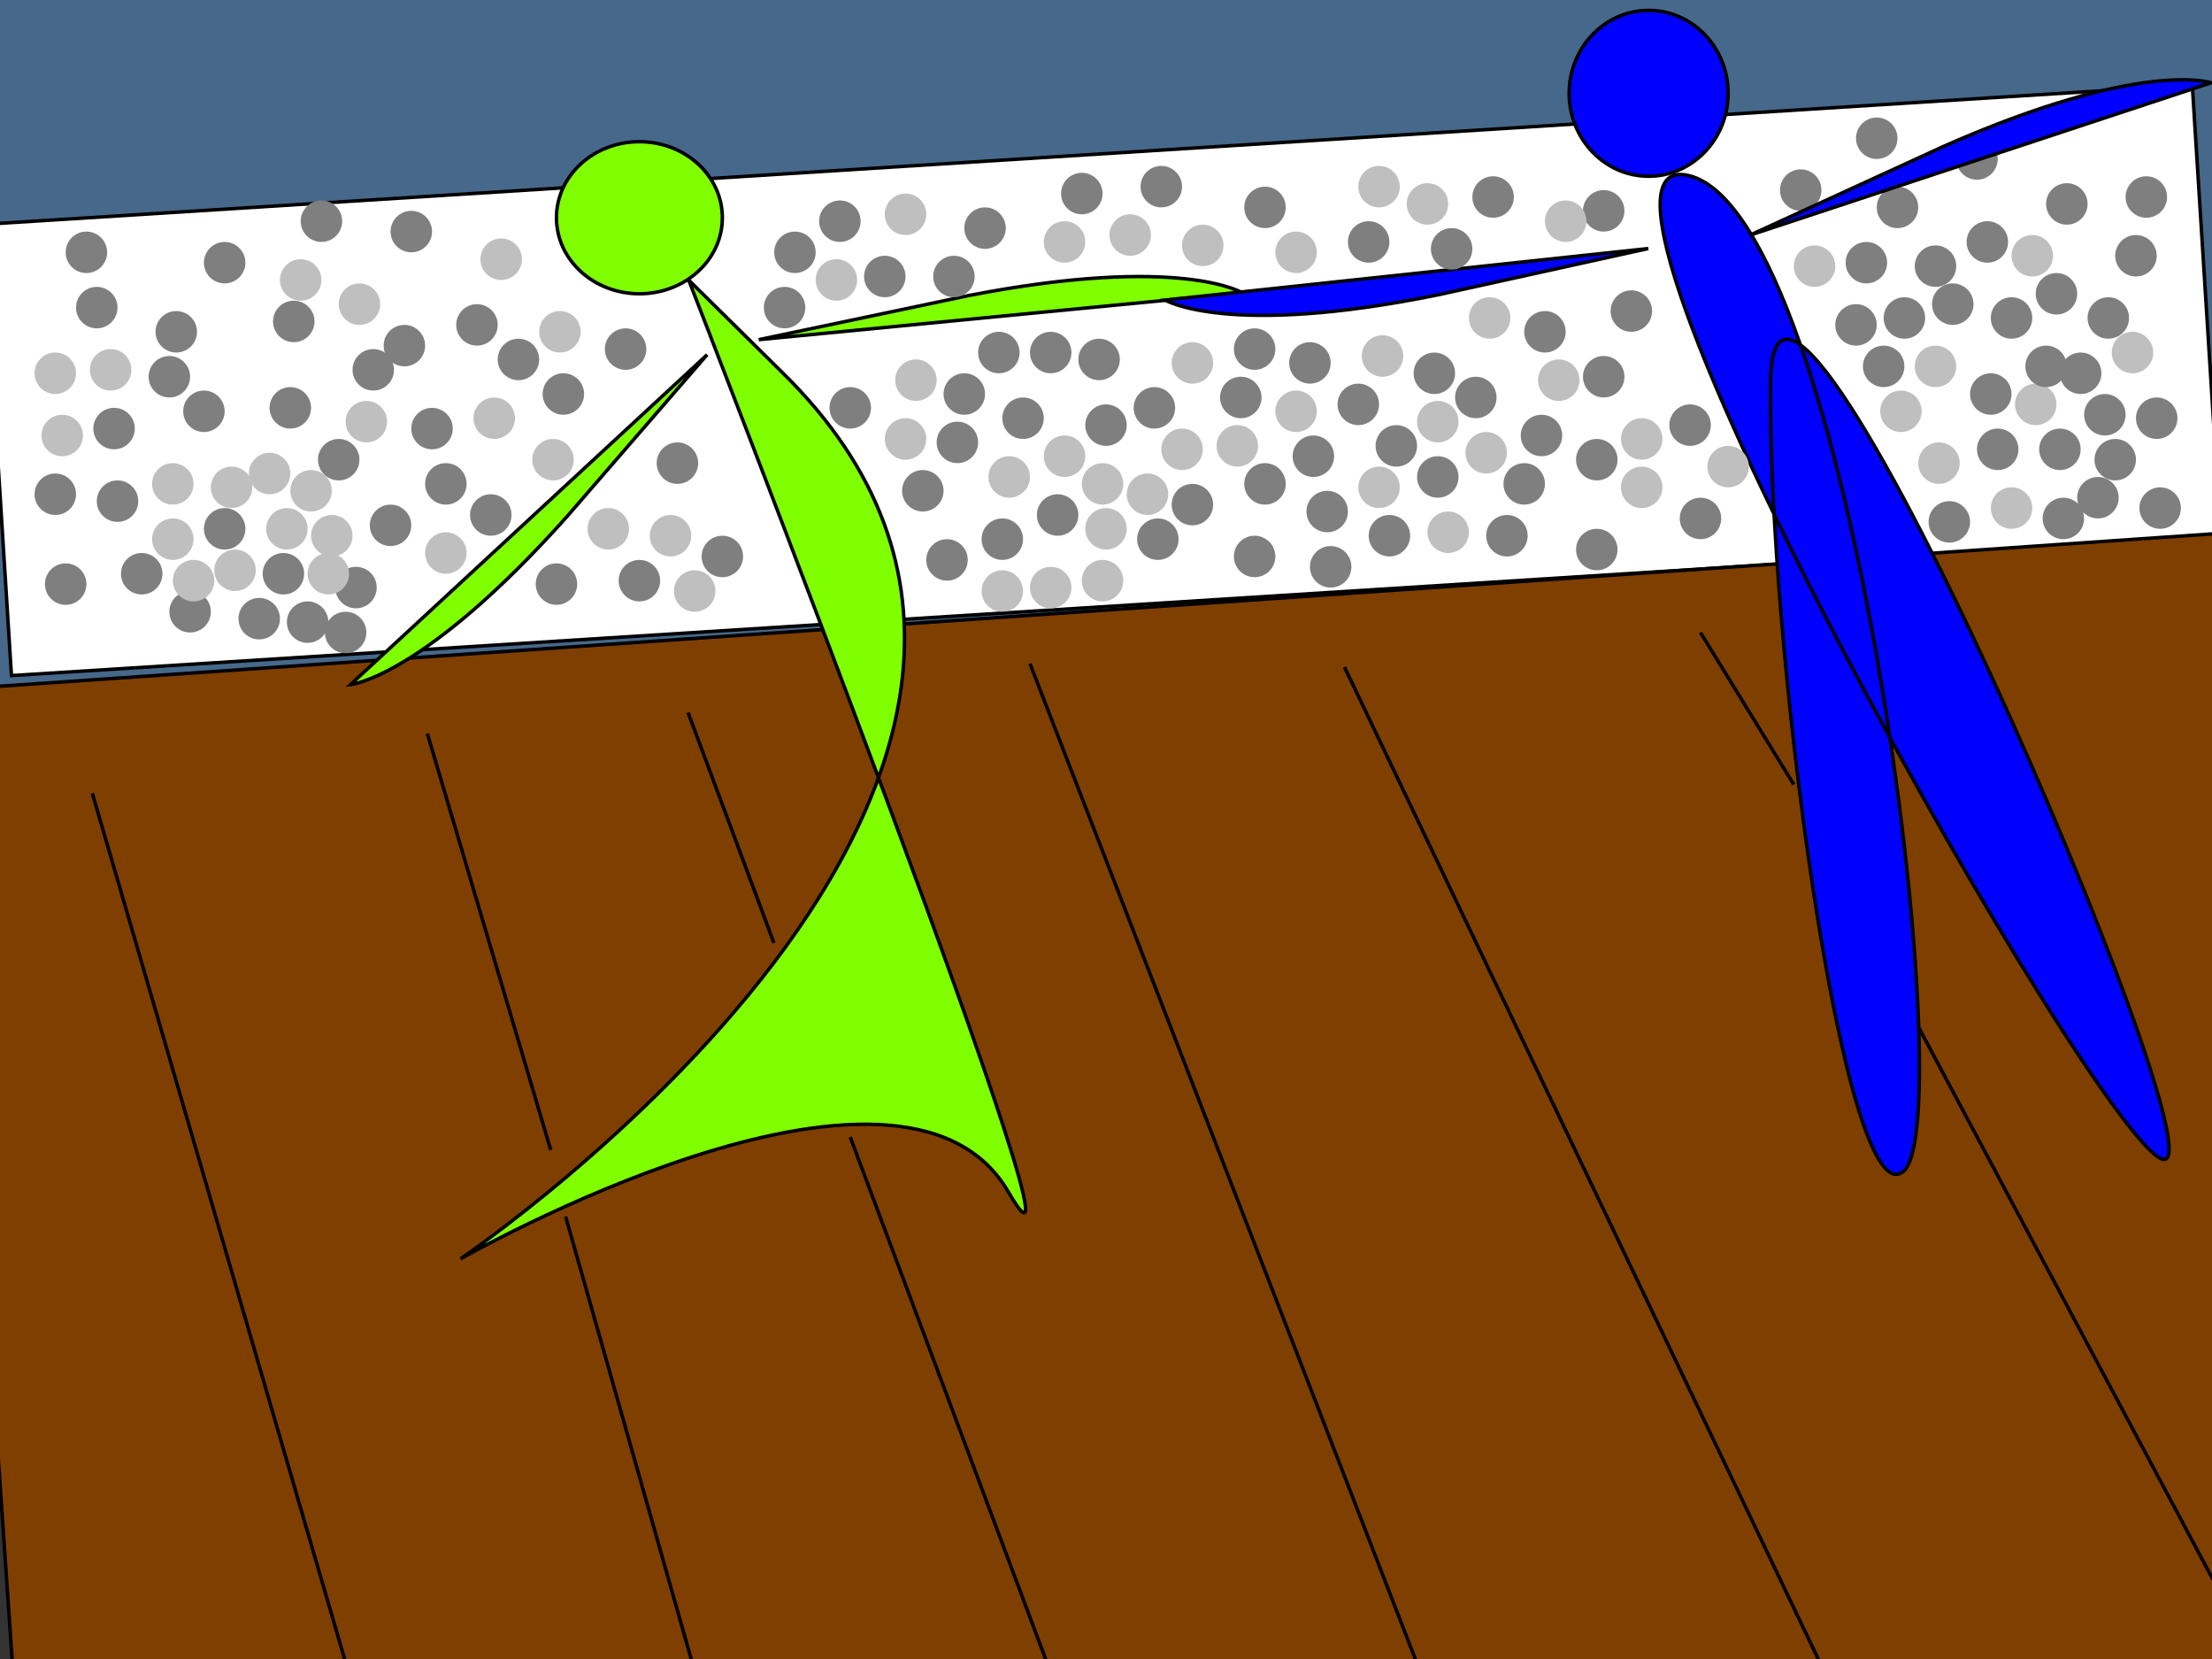 <svg width="640" height="480" xmlns="http://www.w3.org/2000/svg" xmlns:svg="http://www.w3.org/2000/svg">
 <rect width="100%" height="100%" fill="#333333" stroke="none"/>
 <!-- Created with SVG-edit - https://github.com/SVG-Edit/svgedit-->
 <g class="layer">
  <title>Layer 1</title>
  <rect fill="#5faaf4" height="213.544" id="svg_16" opacity="0.45" stroke="#000000" transform="rotate(-3.901 319.507 84.074)" width="666.114" x="-13.55" y="-22.698"/>
  <rect fill="#ffffff" height="130.796" id="svg_29" stroke="#000000" transform="rotate(-3.609 318.806 110.037)" width="640.484" x="-1.436" y="44.639"/>
  <rect fill="#7f3f00" height="328.18" id="svg_19" stroke="#000000" transform="rotate(-3.939 365.753 337.84)" width="742.32" x="-5.407" y="173.75"/>
  <path d="m180,119c149,69 -2,273 -2,273c0,0 96,-111 143,-71c47,40 -175,-218 -175,-218c0,0 34,16 34,16z" fill="#7fff00" id="svg_8" stroke="#000000" transform="rotate(19.439 236.767 247.5)"/>
  <ellipse cx="185" cy="63" fill="#7fff00" id="svg_9" rx="24" ry="22" stroke="#000000"/>
  <path d="m284,82c60,17 71,35 71,35c0,0 -131,-51 -131,-51c0,0 60,16 60,16z" fill="#7fff00" id="svg_10" stroke="#000000" transform="rotate(-26.801 289.5 91.5)"/>
  <path d="m147.5,140.857c60,17 71,35 71,35c0,0 -131,-51 -131,-51c0,0 60,16 60,16z" fill="#7fff00" id="svg_11" stroke="#000000" transform="rotate(115.957 153 150.357)"/>
  <path d="m511.174,110.743c0,75.181 24.477,242.549 41.422,228.229c16.945,-14.32 -18.828,-276.56 -65.898,-287.3c-47.07,-10.74 124.265,281.93 141.211,282.825c16.945,0.895 -116.734,-298.935 -116.734,-223.754l0,0z" fill="#0000ff" id="svg_12" stroke="#000000" transform="rotate(0.758 553.969 195.609)"/>
  <ellipse cx="477" cy="27" fill="#0000ff" id="svg_13" rx="23" ry="24" stroke="#000000"/>
  <path d="m401.5,69.858c60,17 71,35 71,35c0,0 -131,-51 -131,-51c0,0 60,16 60,16z" fill="#0000ff" id="svg_14" stroke="#000000" transform="rotate(152.642 407 79.358)"/>
  <line fill="none" id="svg_20" stroke="#000000" transform="rotate(9.246 67.5 369.5)" x1="4.752" x2="130.248" y1="237.901" y2="501.099"/>
  <line fill="none" id="svg_21" stroke="#000000" transform="rotate(11.908 141.5 272.5)" x1="111.599" x2="171.401" y1="217.237" y2="327.763"/>
  <line fill="none" id="svg_22" stroke="#000000" transform="rotate(3.608 211.5 239.5)" x1="197" x2="226" y1="207" y2="272"/>
  <line fill="none" id="svg_23" stroke="#000000" x1="298" x2="418" y1="192" y2="502"/>
  <line fill="none" id="svg_24" stroke="#000000" x1="389" x2="538" y1="193" y2="505"/>
  <line fill="none" id="svg_25" stroke="#000000" x1="246" x2="313" y1="329" y2="508"/>
  <line fill="none" id="svg_26" stroke="#000000" transform="rotate(6.274 186.5 432.5)" x1="155" x2="218" y1="355" y2="510"/>
  <line fill="none" id="svg_28" stroke="#000000" x1="555" x2="660" y1="297" y2="494"/>
  <line fill="none" id="svg_27" stroke="#000000" x1="492" x2="519" y1="183" y2="227"/>
  <ellipse cx="65" cy="76" fill="#7f7f7f" id="svg_30" rx="6" ry="6" stroke="#000000" stroke-width="0"/>
  <ellipse cx="11" cy="71" fill="#bfbfbf" id="svg_31" rx="0" ry="3" stroke="#000000"/>
  <ellipse cx="25" cy="73" fill="#7f7f7f" id="svg_32" rx="6" ry="6" stroke="#000000" stroke-width="0"/>
  <ellipse cx="246" cy="118" fill="#7f7f7f" id="svg_33" rx="6" ry="6" stroke="#000000" stroke-width="0"/>
  <ellipse cx="181" cy="101" fill="#7f7f7f" id="svg_34" rx="6" ry="6" stroke="#000000" stroke-width="0"/>
  <ellipse cx="84" cy="118" fill="#7f7f7f" id="svg_35" rx="6" ry="6" stroke="#000000" stroke-width="0"/>
  <ellipse cx="49" cy="109" fill="#7f7f7f" id="svg_36" rx="6" ry="6" stroke="#000000" stroke-width="0"/>
  <ellipse cx="117" cy="100" fill="#7f7f7f" id="svg_37" rx="6" ry="6" stroke="#000000" stroke-width="0"/>
  <ellipse cx="119" cy="67" fill="#7f7f7f" id="svg_38" rx="6" ry="6" stroke="#000000" stroke-width="0"/>
  <ellipse cx="289" cy="102" fill="#7f7f7f" id="svg_39" rx="6" ry="6" stroke="#000000" stroke-width="0"/>
  <ellipse cx="93" cy="64" fill="#7f7f7f" id="svg_40" rx="6" ry="6" stroke="#000000" stroke-width="0"/>
  <ellipse cx="98" cy="133" fill="#7f7f7f" id="svg_41" rx="6" ry="6" stroke="#000000" stroke-width="0"/>
  <ellipse cx="65" cy="153" fill="#7f7f7f" id="svg_42" rx="6" ry="6" stroke="#000000" stroke-width="0"/>
  <ellipse cx="125" cy="124" fill="#7f7f7f" id="svg_43" rx="6" ry="6" stroke="#000000" stroke-width="0"/>
  <ellipse cx="163" cy="114" fill="#7f7f7f" id="svg_44" rx="6" ry="6" stroke="#000000" stroke-width="0"/>
  <ellipse cx="108" cy="107" fill="#7f7f7f" id="svg_45" rx="6" ry="6" stroke="#000000" stroke-width="0"/>
  <ellipse cx="85" cy="93" fill="#7f7f7f" id="svg_46" rx="6" ry="6" stroke="#000000" stroke-width="0"/>
  <ellipse cx="227" cy="89" fill="#7f7f7f" id="svg_47" rx="6" ry="6" stroke="#000000" stroke-width="0"/>
  <ellipse cx="51" cy="96" fill="#7f7f7f" id="svg_49" rx="6" ry="6" stroke="#000000" stroke-width="0"/>
  <ellipse cx="28" cy="89" fill="#7f7f7f" id="svg_50" rx="6" ry="6" stroke="#000000" stroke-width="0"/>
  <ellipse cx="34" cy="145" fill="#7f7f7f" id="svg_51" rx="6" ry="6" stroke="#000000" stroke-width="0"/>
  <ellipse cx="103" cy="170" fill="#7f7f7f" id="svg_52" rx="6" ry="6" stroke="#000000" stroke-width="0"/>
  <ellipse cx="55" cy="177" fill="#7f7f7f" id="svg_53" rx="6" ry="6" stroke="#000000" stroke-width="0"/>
  <ellipse cx="59" cy="119" fill="#7f7f7f" id="svg_54" rx="6" ry="6" stroke="#000000" stroke-width="0"/>
  <ellipse cx="33" cy="124" fill="#7f7f7f" id="svg_55" rx="6" ry="6" stroke="#000000" stroke-width="0"/>
  <ellipse cx="16" cy="143" fill="#7f7f7f" id="svg_56" rx="6" ry="6" stroke="#000000" stroke-width="0"/>
  <ellipse cx="19" cy="169" fill="#7f7f7f" id="svg_57" rx="6" ry="6" stroke="#000000" stroke-width="0"/>
  <ellipse cx="75" cy="179" fill="#7f7f7f" id="svg_58" rx="6" ry="6" stroke="#000000" stroke-width="0"/>
  <ellipse cx="82" cy="166" fill="#7f7f7f" id="svg_59" rx="6" ry="6" stroke="#000000" stroke-width="0"/>
  <ellipse cx="89" cy="180" fill="#7f7f7f" id="svg_60" rx="6" ry="6" stroke="#000000" stroke-width="0"/>
  <ellipse cx="100" cy="183" fill="#7f7f7f" id="svg_61" rx="6" ry="6" stroke="#000000" stroke-width="0"/>
  <ellipse cx="185" cy="168" fill="#7f7f7f" id="svg_62" rx="6" ry="6" stroke="#000000" stroke-width="0"/>
  <ellipse cx="209" cy="161" fill="#7f7f7f" id="svg_63" rx="6" ry="6" stroke="#000000" stroke-width="0"/>
  <ellipse cx="196" cy="134" fill="#7f7f7f" id="svg_64" rx="6" ry="6" stroke="#000000" stroke-width="0"/>
  <ellipse cx="230" cy="73" fill="#7f7f7f" id="svg_65" rx="6" ry="6" stroke="#000000" stroke-width="0"/>
  <ellipse cx="256" cy="80" fill="#7f7f7f" id="svg_66" rx="6" ry="6" stroke="#000000" stroke-width="0"/>
  <ellipse cx="319" cy="168" fill="#bfbfbf" id="svg_67" rx="6" ry="6" stroke="#000000" stroke-width="0"/>
  <ellipse cx="335" cy="156" fill="#7f7f7f" id="svg_68" rx="6" ry="6" stroke="#000000" stroke-width="0"/>
  <ellipse cx="359" cy="115" fill="#7f7f7f" id="svg_69" rx="6" ry="6" stroke="#000000" stroke-width="0"/>
  <ellipse cx="274" cy="162" fill="#7f7f7f" id="svg_70" rx="6" ry="6" stroke="#000000" stroke-width="0"/>
  <ellipse cx="290" cy="156" fill="#7f7f7f" id="svg_71" rx="6" ry="6" stroke="#000000" stroke-width="0"/>
  <ellipse cx="345" cy="146" fill="#7f7f7f" id="svg_72" rx="6" ry="6" stroke="#000000" stroke-width="0"/>
  <ellipse cx="384" cy="148" fill="#7f7f7f" id="svg_73" rx="6" ry="6" stroke="#000000" stroke-width="0"/>
  <ellipse cx="306" cy="149" fill="#7f7f7f" id="svg_74" rx="6" ry="6" stroke="#000000" stroke-width="0"/>
  <ellipse cx="366" cy="140" fill="#7f7f7f" id="svg_75" rx="6" ry="6" stroke="#000000" stroke-width="0"/>
  <ellipse cx="277" cy="128" fill="#7f7f7f" id="svg_76" rx="6" ry="6" stroke="#000000" stroke-width="0"/>
  <ellipse cx="320" cy="123" fill="#7f7f7f" id="svg_77" rx="6" ry="6" stroke="#000000" stroke-width="0"/>
  <ellipse cx="285" cy="66" fill="#7f7f7f" id="svg_78" rx="6" ry="6" stroke="#000000" stroke-width="0"/>
  <ellipse cx="521" cy="55" fill="#7f7f7f" id="svg_79" rx="6" ry="6" stroke="#000000" stroke-width="0"/>
  <ellipse cx="432" cy="57" fill="#7f7f7f" id="svg_80" rx="6" ry="6" stroke="#000000" stroke-width="0"/>
  <ellipse cx="447" cy="96" fill="#7f7f7f" id="svg_81" rx="6" ry="6" stroke="#000000" stroke-width="0"/>
  <ellipse cx="576" cy="114" fill="#7f7f7f" id="svg_82" rx="6" ry="6" stroke="#000000" stroke-width="0"/>
  <ellipse cx="596" cy="130" fill="#7f7f7f" id="svg_83" rx="6" ry="6" stroke="#000000" stroke-width="0"/>
  <ellipse cx="564" cy="151" fill="#7f7f7f" id="svg_84" rx="6" ry="6" stroke="#000000" stroke-width="0"/>
  <ellipse cx="363" cy="161" fill="#7f7f7f" id="svg_85" rx="6" ry="6" stroke="#000000" stroke-width="0"/>
  <ellipse cx="402" cy="155" fill="#7f7f7f" id="svg_86" rx="6" ry="6" stroke="#000000" stroke-width="0"/>
  <ellipse cx="436" cy="155" fill="#7f7f7f" id="svg_87" rx="6" ry="6" stroke="#000000" stroke-width="0"/>
  <ellipse cx="492" cy="150" fill="#7f7f7f" id="svg_88" rx="6" ry="6" stroke="#000000" stroke-width="0"/>
  <ellipse cx="313" cy="56" fill="#7f7f7f" id="svg_89" rx="6" ry="6" stroke="#000000" stroke-width="0"/>
  <ellipse cx="336" cy="54" fill="#7f7f7f" id="svg_90" rx="6" ry="6" stroke="#000000" stroke-width="0"/>
  <ellipse cx="396" cy="70" fill="#7f7f7f" id="svg_91" rx="6" ry="6" stroke="#000000" stroke-width="0"/>
  <ellipse cx="366" cy="60" fill="#7f7f7f" id="svg_92" rx="6" ry="6" stroke="#000000" stroke-width="0"/>
  <ellipse cx="549" cy="60" fill="#7f7f7f" id="svg_93" rx="6" ry="6" stroke="#000000" stroke-width="0"/>
  <ellipse cx="598" cy="59" fill="#7f7f7f" id="svg_94" rx="6" ry="6" stroke="#000000" stroke-width="0"/>
  <ellipse cx="595" cy="85" fill="#7f7f7f" id="svg_95" rx="6" ry="6" stroke="#000000" stroke-width="0"/>
  <ellipse cx="464" cy="109" fill="#7f7f7f" id="svg_96" rx="6" ry="6" stroke="#000000" stroke-width="0"/>
  <ellipse cx="462" cy="133" fill="#7f7f7f" id="svg_97" rx="6" ry="6" stroke="#000000" stroke-width="0"/>
  <ellipse cx="416" cy="138" fill="#7f7f7f" id="svg_98" rx="6" ry="6" stroke="#000000" stroke-width="0"/>
  <ellipse cx="393" cy="117" fill="#7f7f7f" id="svg_99" rx="6" ry="6" stroke="#000000" stroke-width="0"/>
  <ellipse cx="427" cy="115" fill="#7f7f7f" id="svg_100" rx="6" ry="6" stroke="#000000" stroke-width="0"/>
  <ellipse cx="575" cy="70" fill="#7f7f7f" id="svg_101" rx="6" ry="6" stroke="#000000" stroke-width="0"/>
  <ellipse cx="572" cy="46" fill="#7f7f7f" id="svg_102" rx="6" ry="6" stroke="#000000" stroke-width="0"/>
  <ellipse cx="602" cy="108" fill="#7f7f7f" id="svg_103" rx="6" ry="6" stroke="#000000" stroke-width="0"/>
  <ellipse cx="551" cy="92" fill="#7f7f7f" id="svg_104" rx="6" ry="6" stroke="#000000" stroke-width="0"/>
  <ellipse cx="379" cy="105" fill="#7f7f7f" id="svg_105" rx="6" ry="6" stroke="#000000" stroke-width="0"/>
  <ellipse cx="415" cy="108" fill="#7f7f7f" id="svg_106" rx="6" ry="6" stroke="#000000" stroke-width="0"/>
  <ellipse cx="404" cy="129" fill="#7f7f7f" id="svg_107" rx="6" ry="6" stroke="#000000" stroke-width="0"/>
  <ellipse cx="446" cy="126" fill="#7f7f7f" id="svg_108" rx="6" ry="6" stroke="#000000" stroke-width="0"/>
  <ellipse cx="441" cy="140" fill="#7f7f7f" id="svg_109" rx="6" ry="6" stroke="#000000" stroke-width="0"/>
  <ellipse cx="462" cy="159" fill="#7f7f7f" id="svg_110" rx="6" ry="6" stroke="#000000" stroke-width="0"/>
  <ellipse cx="472" cy="90" fill="#7f7f7f" id="svg_111" rx="6" ry="6" stroke="#000000" stroke-width="0"/>
  <ellipse cx="489" cy="123" fill="#7f7f7f" id="svg_112" rx="6" ry="6" stroke="#000000" stroke-width="0"/>
  <ellipse cx="138" cy="94" fill="#7f7f7f" id="svg_113" rx="6" ry="6" stroke="#000000" stroke-width="0"/>
  <ellipse cx="380" cy="132" fill="#7f7f7f" id="svg_114" rx="6" ry="6" stroke="#000000" stroke-width="0"/>
  <ellipse cx="113" cy="152" fill="#7f7f7f" id="svg_115" rx="6" ry="6" stroke="#000000" stroke-width="0"/>
  <ellipse cx="142" cy="149" fill="#7f7f7f" id="svg_116" rx="6" ry="6" stroke="#000000" stroke-width="0"/>
  <ellipse cx="161" cy="169" fill="#7f7f7f" id="svg_117" rx="6" ry="6" stroke="#000000" stroke-width="0"/>
  <ellipse cx="318" cy="104" fill="#7f7f7f" id="svg_118" rx="6" ry="6" stroke="#000000" stroke-width="0"/>
  <ellipse cx="296" cy="121" fill="#7f7f7f" id="svg_119" rx="6" ry="6" stroke="#000000" stroke-width="0"/>
  <ellipse cx="334" cy="118" fill="#7f7f7f" id="svg_120" rx="6" ry="6" stroke="#000000" stroke-width="0"/>
  <ellipse cx="624" cy="121" fill="#7f7f7f" id="svg_121" rx="6" ry="6" stroke="#000000" stroke-width="0"/>
  <ellipse cx="267" cy="142" fill="#7f7f7f" id="svg_122" rx="6" ry="6" stroke="#000000" stroke-width="0"/>
  <ellipse cx="543" cy="40" fill="#7f7f7f" id="svg_123" rx="6" ry="6" stroke="#000000" stroke-width="0"/>
  <ellipse cx="464" cy="61" fill="#7f7f7f" id="svg_124" rx="6" ry="6" stroke="#000000" stroke-width="0"/>
  <ellipse cx="420" cy="72" fill="#7f7f7f" id="svg_125" rx="6" ry="6" stroke="#000000" stroke-width="0"/>
  <ellipse cx="540" cy="76" fill="#7f7f7f" id="svg_126" rx="6" ry="6" stroke="#000000" stroke-width="0"/>
  <ellipse cx="41" cy="166" fill="#7f7f7f" id="svg_127" rx="6" ry="6" stroke="#000000" stroke-width="0"/>
  <ellipse cx="607" cy="144" fill="#7f7f7f" id="svg_128" rx="6" ry="6" stroke="#000000" stroke-width="0"/>
  <ellipse cx="582" cy="92" fill="#7f7f7f" id="svg_129" rx="6" ry="6" stroke="#000000" stroke-width="0"/>
  <ellipse cx="618" cy="74" fill="#7f7f7f" id="svg_130" rx="6" ry="6" stroke="#000000" stroke-width="0"/>
  <ellipse cx="262" cy="62" fill="#bfbfbf" id="svg_132" rx="6" ry="6" stroke="#000000" stroke-width="0"/>
  <ellipse cx="201" cy="171" fill="#bfbfbf" id="svg_133" rx="6" ry="6" stroke="#000000" stroke-width="0"/>
  <ellipse cx="290" cy="171" fill="#bfbfbf" id="svg_134" rx="6" ry="6" stroke="#000000" stroke-width="0"/>
  <ellipse cx="194" cy="155" fill="#bfbfbf" id="svg_135" rx="6" ry="6" stroke="#000000" stroke-width="0"/>
  <ellipse cx="332" cy="143" fill="#bfbfbf" id="svg_136" rx="6" ry="6" stroke="#000000" stroke-width="0"/>
  <ellipse cx="348" cy="71" fill="#bfbfbf" id="svg_137" rx="6" ry="6" stroke="#000000" stroke-width="0"/>
  <ellipse cx="308" cy="70" fill="#bfbfbf" id="svg_138" rx="6" ry="6" stroke="#000000" stroke-width="0"/>
  <ellipse cx="375" cy="73" fill="#bfbfbf" id="svg_139" rx="6" ry="6" stroke="#000000" stroke-width="0"/>
  <ellipse cx="145" cy="75" fill="#bfbfbf" id="svg_140" rx="6" ry="6" stroke="#000000" stroke-width="0"/>
  <ellipse cx="400" cy="103" fill="#bfbfbf" id="svg_141" rx="6" ry="6" stroke="#000000" stroke-width="0"/>
  <ellipse cx="32" cy="107" fill="#bfbfbf" id="svg_142" rx="6" ry="6" stroke="#000000" stroke-width="0"/>
  <ellipse cx="18" cy="126" fill="#bfbfbf" id="svg_143" rx="6" ry="6" stroke="#000000" stroke-width="0"/>
  <ellipse cx="16" cy="108" fill="#bfbfbf" id="svg_144" rx="6" ry="6" stroke="#000000" stroke-width="0"/>
  <ellipse cx="129" cy="160" fill="#bfbfbf" id="svg_145" rx="6" ry="6" stroke="#000000" stroke-width="0"/>
  <ellipse cx="143" cy="121" fill="#bfbfbf" id="svg_146" rx="6" ry="6" stroke="#000000" stroke-width="0"/>
  <ellipse cx="319" cy="140" fill="#bfbfbf" id="svg_147" rx="6" ry="6" stroke="#000000" stroke-width="0"/>
  <ellipse cx="265" cy="110" fill="#bfbfbf" id="svg_148" rx="6" ry="6" stroke="#000000" stroke-width="0"/>
  <ellipse cx="162" cy="96" fill="#bfbfbf" id="svg_149" rx="6" ry="6" stroke="#000000" stroke-width="0"/>
  <ellipse cx="399" cy="54" fill="#bfbfbf" id="svg_150" rx="6" ry="6" stroke="#000000" stroke-width="0"/>
  <ellipse cx="292" cy="138" fill="#bfbfbf" id="svg_151" rx="6" ry="6" stroke="#000000" stroke-width="0"/>
  <ellipse cx="560" cy="106" fill="#bfbfbf" id="svg_152" rx="6" ry="6" stroke="#000000" stroke-width="0"/>
  <ellipse cx="96" cy="155" fill="#bfbfbf" id="svg_153" rx="6" ry="6" stroke="#000000" stroke-width="0"/>
  <ellipse cx="176" cy="153" fill="#bfbfbf" id="svg_154" rx="6" ry="6" stroke="#000000" stroke-width="0"/>
  <ellipse cx="345" cy="105" fill="#bfbfbf" id="svg_155" rx="6" ry="6" stroke="#000000" stroke-width="0"/>
  <ellipse cx="104" cy="88" fill="#bfbfbf" id="svg_156" rx="6" ry="6" stroke="#000000" stroke-width="0"/>
  <ellipse cx="413" cy="59" fill="#bfbfbf" id="svg_157" rx="6" ry="6" stroke="#000000" stroke-width="0"/>
  <ellipse cx="242" cy="81" fill="#bfbfbf" id="svg_158" rx="6" ry="6" stroke="#000000" stroke-width="0"/>
  <ellipse cx="160" cy="133" fill="#bfbfbf" id="svg_159" rx="6" ry="6" stroke="#000000" stroke-width="0"/>
  <ellipse cx="262" cy="127" fill="#bfbfbf" id="svg_160" rx="6" ry="6" stroke="#000000" stroke-width="0"/>
  <ellipse cx="419" cy="154" fill="#bfbfbf" id="svg_161" rx="6" ry="6" stroke="#000000" stroke-width="0"/>
  <ellipse cx="308" cy="132" fill="#bfbfbf" id="svg_162" rx="6" ry="6" stroke="#000000" stroke-width="0"/>
  <ellipse cx="399" cy="141" fill="#bfbfbf" id="svg_163" rx="6" ry="6" stroke="#000000" stroke-width="0"/>
  <ellipse cx="375" cy="119" fill="#bfbfbf" id="svg_164" rx="6" ry="6" stroke="#000000" stroke-width="0"/>
  <ellipse cx="358" cy="129" fill="#bfbfbf" id="svg_165" rx="6" ry="6" stroke="#000000" stroke-width="0"/>
  <ellipse cx="342" cy="130" fill="#bfbfbf" id="svg_166" rx="6" ry="6" stroke="#000000" stroke-width="0"/>
  <ellipse cx="304" cy="170" fill="#bfbfbf" id="svg_167" rx="6" ry="6" stroke="#000000" stroke-width="0"/>
  <ellipse cx="320" cy="153" fill="#bfbfbf" id="svg_168" rx="6" ry="6" stroke="#000000" stroke-width="0"/>
  <ellipse cx="416" cy="122" fill="#bfbfbf" id="svg_169" rx="6" ry="6" stroke="#000000" stroke-width="0"/>
  <ellipse cx="430" cy="131" fill="#bfbfbf" id="svg_170" rx="6" ry="6" stroke="#000000" stroke-width="0"/>
  <ellipse cx="327" cy="68" fill="#bfbfbf" id="svg_171" rx="6" ry="6" stroke="#000000" stroke-width="0"/>
  <path d="m567.5,36.501c60,17 71,35 71,35c0,0 -131,-51 -131,-51c0,0 60,16 60,16z" fill="#0000ff" id="svg_15" stroke="#000000" transform="rotate(-39.56 573 46.001)"/>
  <ellipse cx="500" cy="135" fill="#bfbfbf" id="svg_172" rx="6" ry="6" stroke="#000000" stroke-width="0"/>
  <ellipse cx="589" cy="117" fill="#bfbfbf" id="svg_173" rx="6" ry="6" stroke="#000000" stroke-width="0"/>
  <ellipse cx="617" cy="102" fill="#bfbfbf" id="svg_174" rx="6" ry="6" stroke="#000000" stroke-width="0"/>
  <ellipse cx="588" cy="74" fill="#bfbfbf" id="svg_175" rx="6" ry="6" stroke="#000000" stroke-width="0"/>
  <ellipse cx="87" cy="81" fill="#bfbfbf" id="svg_176" rx="6" ry="6" stroke="#000000" stroke-width="0"/>
  <ellipse cx="550" cy="119" fill="#bfbfbf" id="svg_177" rx="6" ry="6" stroke="#000000" stroke-width="0"/>
  <ellipse cx="561" cy="134" fill="#bfbfbf" id="svg_178" rx="6" ry="6" stroke="#000000" stroke-width="0"/>
  <ellipse cx="582" cy="147" fill="#bfbfbf" id="svg_179" rx="6" ry="6" stroke="#000000" stroke-width="0"/>
  <ellipse cx="475" cy="127" fill="#bfbfbf" id="svg_180" rx="6" ry="6" stroke="#000000" stroke-width="0"/>
  <ellipse cx="475" cy="141" fill="#bfbfbf" id="svg_181" rx="6" ry="6" stroke="#000000" stroke-width="0"/>
  <ellipse cx="453" cy="64" fill="#bfbfbf" id="svg_182" rx="6" ry="6" stroke="#000000" stroke-width="0"/>
  <ellipse cx="451" cy="110" fill="#bfbfbf" id="svg_183" rx="6" ry="6" stroke="#000000" stroke-width="0"/>
  <ellipse cx="431" cy="92" fill="#bfbfbf" id="svg_184" rx="6" ry="6" stroke="#000000" stroke-width="0"/>
  <ellipse cx="525" cy="77" fill="#bfbfbf" id="svg_185" rx="6" ry="6" stroke="#000000" stroke-width="0"/>
  <ellipse cx="78" cy="137" fill="#bfbfbf" id="svg_186" rx="6" ry="6" stroke="#000000" stroke-width="0"/>
  <ellipse cx="67" cy="141" fill="#bfbfbf" id="svg_187" rx="6" ry="6" stroke="#000000" stroke-width="0"/>
  <ellipse cx="50" cy="140" fill="#bfbfbf" id="svg_188" rx="6" ry="6" stroke="#000000" stroke-width="0"/>
  <ellipse cx="50" cy="156" fill="#bfbfbf" id="svg_189" rx="6" ry="6" stroke="#000000" stroke-width="0"/>
  <ellipse cx="56" cy="168" fill="#bfbfbf" id="svg_190" rx="6" ry="6" stroke="#000000" stroke-width="0"/>
  <ellipse cx="68" cy="165" fill="#bfbfbf" id="svg_191" rx="6" ry="6" stroke="#000000" stroke-width="0"/>
  <ellipse cx="83" cy="153" fill="#bfbfbf" id="svg_192" rx="6" ry="6" stroke="#000000" stroke-width="0"/>
  <ellipse cx="95" cy="166" fill="#bfbfbf" id="svg_193" rx="6" ry="6" stroke="#000000" stroke-width="0"/>
  <ellipse cx="90" cy="142" fill="#bfbfbf" id="svg_194" rx="6" ry="6" stroke="#000000" stroke-width="0"/>
  <ellipse cx="106" cy="122" fill="#bfbfbf" id="svg_195" rx="6" ry="6" stroke="#000000" stroke-width="0"/>
  <ellipse cx="363" cy="101" fill="#7f7f7f" id="svg_196" rx="6" ry="6" stroke="#000000" stroke-width="0"/>
  <ellipse cx="150" cy="104" fill="#7f7f7f" id="svg_197" rx="6" ry="6" stroke="#000000" stroke-width="0"/>
  <ellipse cx="621" cy="57" fill="#7f7f7f" id="svg_198" rx="6" ry="6" stroke="#000000" stroke-width="0"/>
  <ellipse cx="612" cy="133" fill="#7f7f7f" id="svg_199" rx="6" ry="6" stroke="#000000" stroke-width="0"/>
  <ellipse cx="625" cy="147" fill="#7f7f7f" id="svg_200" rx="6" ry="6" stroke="#000000" stroke-width="0"/>
  <ellipse cx="597" cy="150" fill="#7f7f7f" id="svg_201" rx="6" ry="6" stroke="#000000" stroke-width="0"/>
  <ellipse cx="609" cy="120" fill="#7f7f7f" id="svg_202" rx="6" ry="6" stroke="#000000" stroke-width="0"/>
  <ellipse cx="610" cy="92" fill="#7f7f7f" id="svg_203" rx="6" ry="6" stroke="#000000" stroke-width="0"/>
  <ellipse cx="592" cy="106" fill="#7f7f7f" id="svg_204" rx="6" ry="6" stroke="#000000" stroke-width="0"/>
  <ellipse cx="537" cy="94" fill="#7f7f7f" id="svg_205" rx="6" ry="6" stroke="#000000" stroke-width="0"/>
  <ellipse cx="560" cy="77" fill="#7f7f7f" id="svg_206" rx="6" ry="6" stroke="#000000" stroke-width="0"/>
  <ellipse cx="565" cy="88" fill="#7f7f7f" id="svg_207" rx="6" ry="6" stroke="#000000" stroke-width="0"/>
  <ellipse cx="545" cy="106" fill="#7f7f7f" id="svg_208" rx="6" ry="6" stroke="#000000" stroke-width="0"/>
  <ellipse cx="578" cy="130" fill="#7f7f7f" id="svg_209" rx="6" ry="6" stroke="#000000" stroke-width="0"/>
  <ellipse cx="385" cy="164" fill="#7f7f7f" id="svg_210" rx="6" ry="6" stroke="#000000" stroke-width="0"/>
  <ellipse cx="276" cy="80" fill="#7f7f7f" id="svg_211" rx="6" ry="6" stroke="#000000" stroke-width="0"/>
  <ellipse cx="129" cy="140" fill="#7f7f7f" id="svg_212" rx="6" ry="6" stroke="#000000" stroke-width="0"/>
  <ellipse cx="279" cy="114" fill="#7f7f7f" id="svg_213" rx="6" ry="6" stroke="#000000" stroke-width="0"/>
  <ellipse cx="304" cy="102" fill="#7f7f7f" id="svg_214" rx="6" ry="6" stroke="#000000" stroke-width="0"/>
  <ellipse cx="243" cy="64" fill="#7f7f7f" id="svg_215" rx="6" ry="6" stroke="#000000" stroke-width="0"/>
 </g>
</svg>